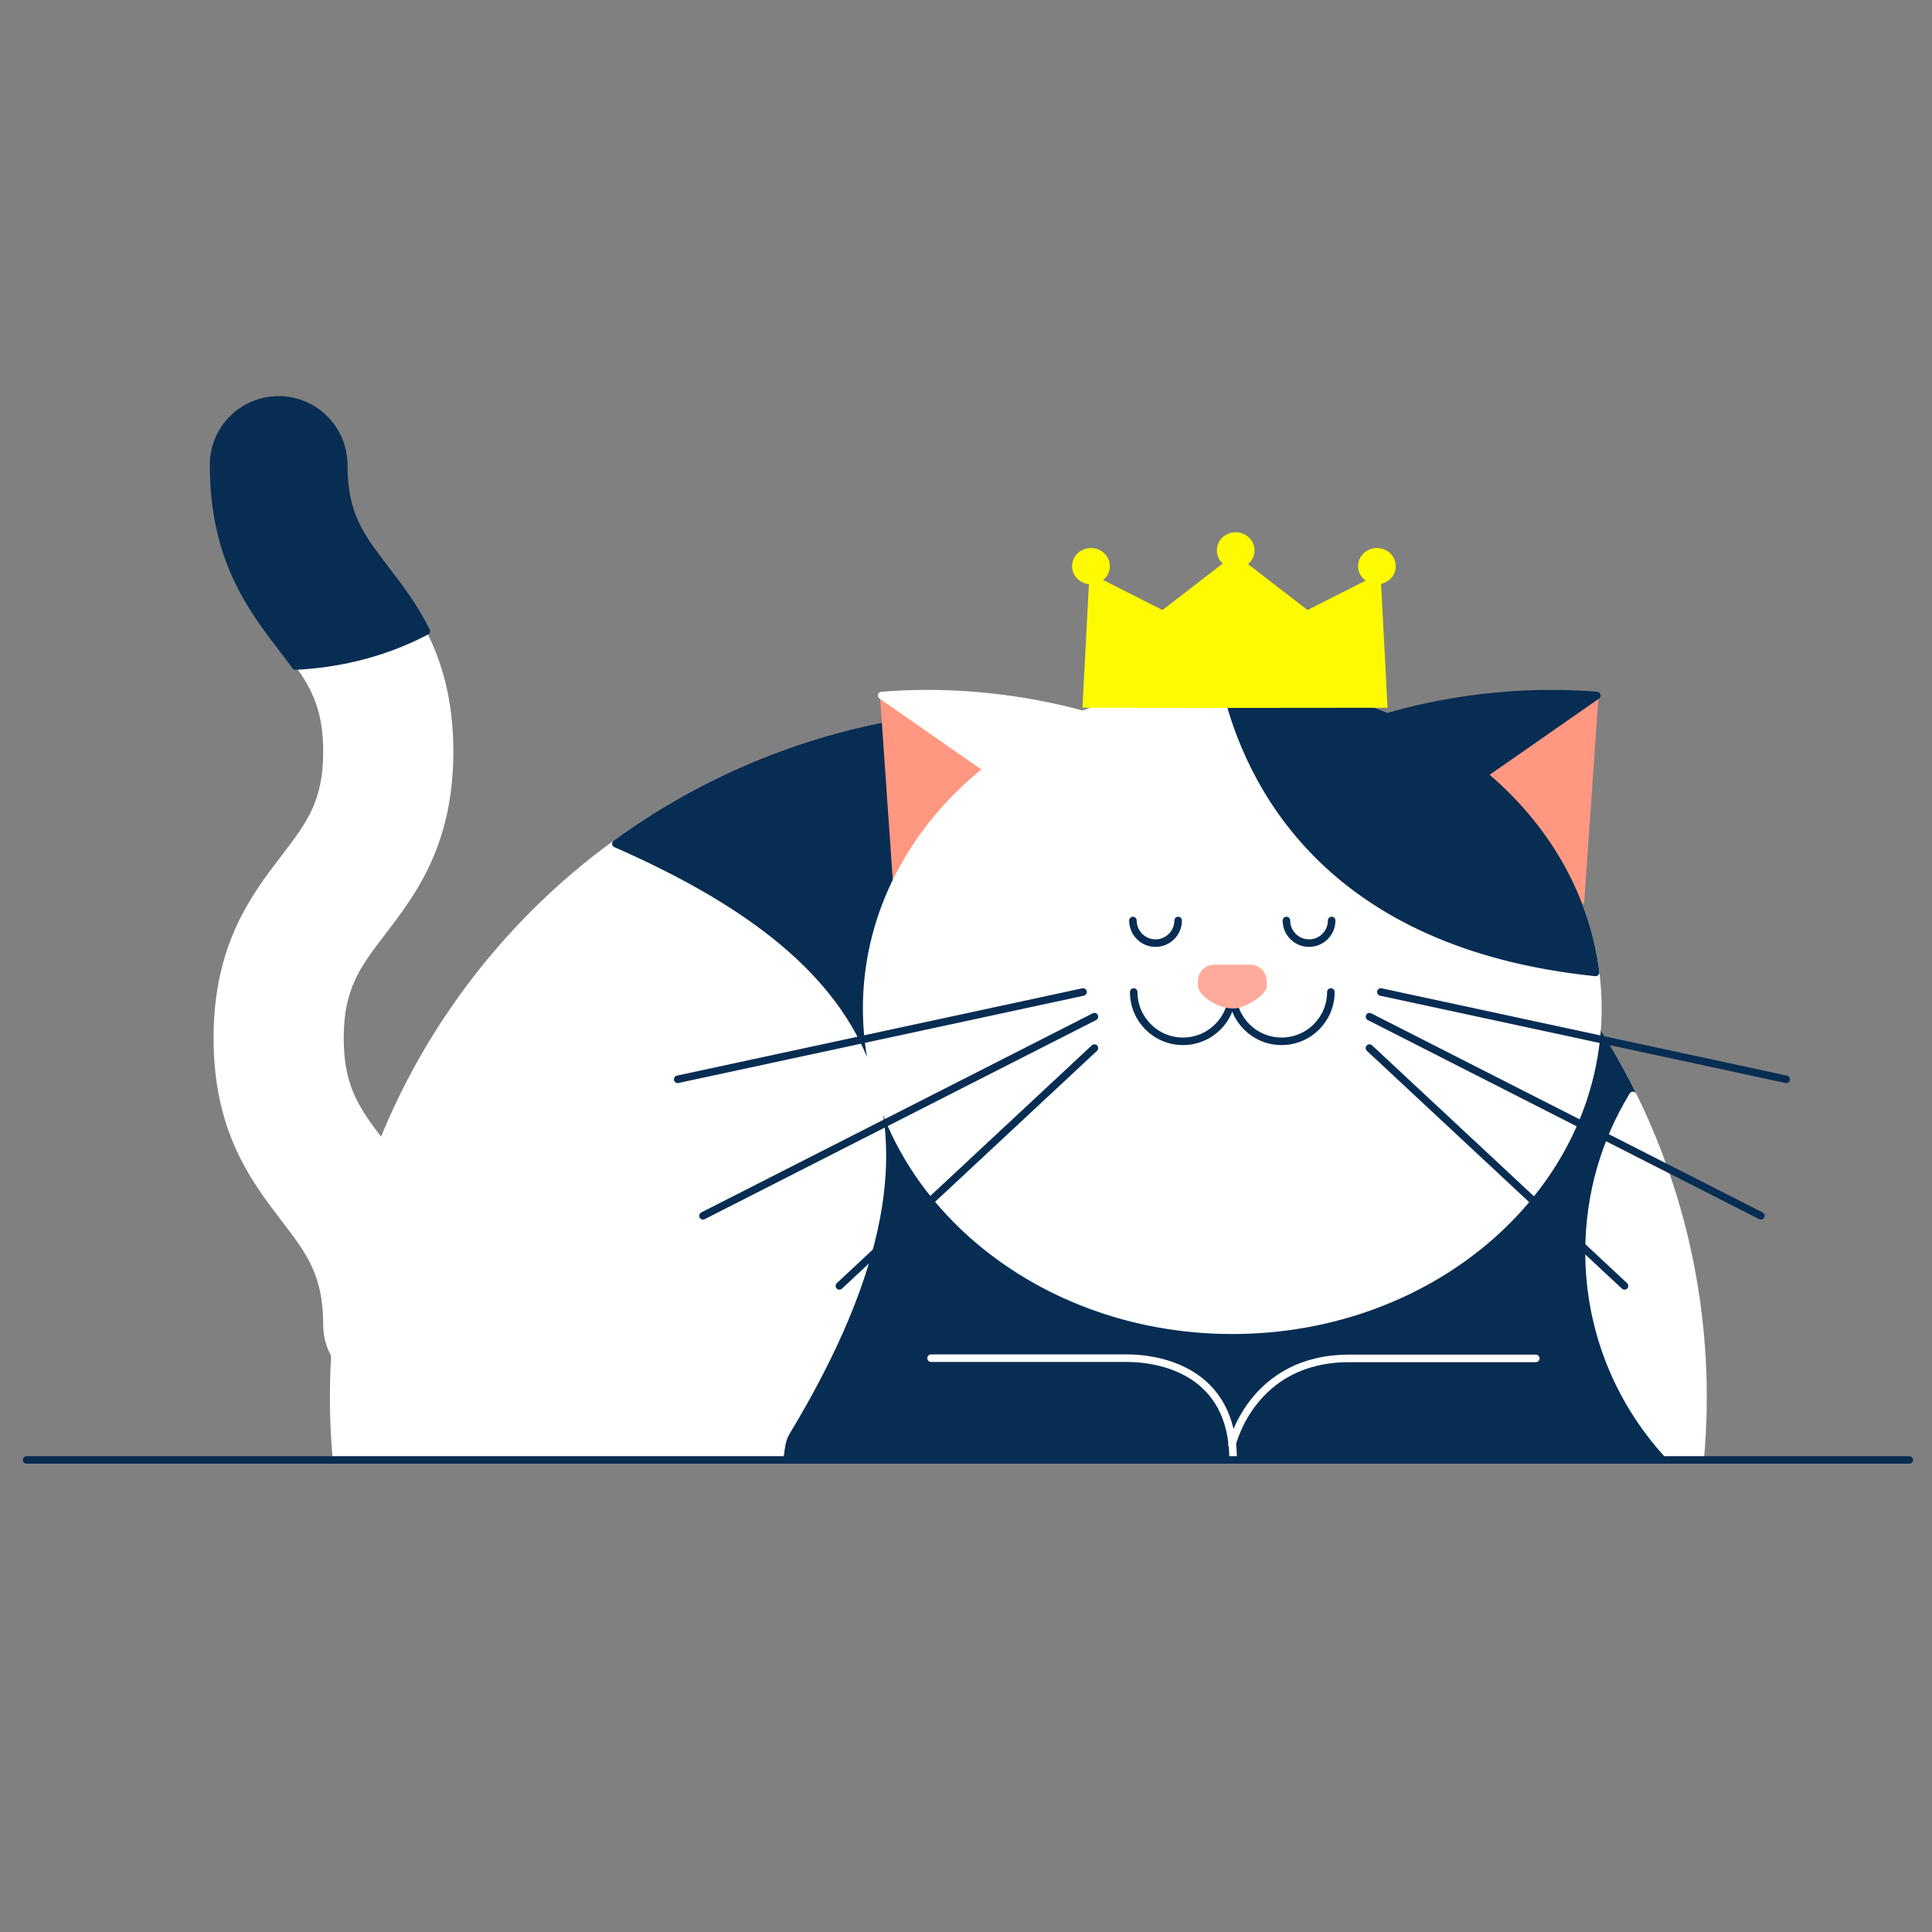 <?xml version="1.0" encoding="utf-8"?>
<!-- Generator: Adobe Illustrator 16.0.0, SVG Export Plug-In . SVG Version: 6.00 Build 0)  -->
<!DOCTYPE svg PUBLIC "-//W3C//DTD SVG 1.1//EN" "http://www.w3.org/Graphics/SVG/1.1/DTD/svg11.dtd">
<svg version="1.1" id="Layer_1" xmlns="http://www.w3.org/2000/svg" xmlns:xlink="http://www.w3.org/1999/xlink" x="0px" y="0px"
	 width="768px" height="768px" viewBox="0 0 768 768" enable-background="new 0 0 768 768" xml:space="preserve">
<rect x="0" y="0" width="768" height="768" fill="#808080" stroke="none"/>
<g>
	
		<path fill="#FFFFFF" stroke="#FFFFFF" stroke-width="3" stroke-linecap="round" stroke-linejoin="round" stroke-miterlimit="10" d="
		M676.989,555.563c0,8.362-0.419,16.617-1.14,24.773H133.782c-0.75-8.156-1.142-16.411-1.142-24.773
		c0-83.169,37.289-157.609,96.084-207.542c5.194-4.407,10.575-8.629,16.099-12.648c10.037-7.322,20.594-13.966,31.603-19.862
		c34.806-18.646,74.148-29.965,115.931-31.831c4.139-0.184,8.273-0.288,12.452-0.288c24.9,0,49.014,3.331,71.915,9.602
		C592.139,324.532,676.989,430.16,676.989,555.563z"/>
	
		<path fill="#082D53" stroke="#082D53" stroke-width="3" stroke-linecap="round" stroke-linejoin="round" stroke-miterlimit="10" d="
		M676.989,555.563c0,8.362-0.419,16.617-1.14,24.773H312.784c0.748-3.147,0.518-6.538,2.361-9.582
		c79.156-130.955,27.194-192.543-70.321-235.382c10.037-7.322,20.594-13.966,31.603-19.862
		c34.806-18.646,74.148-29.965,115.931-31.831c29.075,0.89,57.323,4.079,84.367,9.313
		C592.139,324.532,676.989,430.16,676.989,555.563z"/>
	<g>
		<path fill="#FFFFFF" d="M153.087,453.956c12.086,15.787,27.13,35.427,27.13,72.676c0,14.28-11.591,25.869-25.869,25.869
			c-14.28,0-25.868-11.589-25.868-25.869c0-19.718-6.56-28.287-16.471-41.243c-12.086-15.79-27.11-35.448-27.11-72.679
			c0-37.249,15.023-56.907,27.11-72.699c9.911-12.952,16.471-21.522,16.471-41.244c0-15.849-4.241-24.48-11.047-34
			c-1.658-2.339-3.479-4.718-5.424-7.264c-12.086-15.79-27.11-35.452-27.11-72.683c0-14.296,11.566-25.864,25.866-25.864
			c14.282,0,25.871,11.568,25.871,25.864c0,19.726,6.538,28.295,16.451,41.248c5.422,7.074,11.448,14.943,16.391,24.813
			c6.162,12.146,10.739,27.338,10.739,47.886c0,37.229-15.044,56.892-27.13,72.679c-9.913,12.974-16.451,21.545-16.451,41.264
			C136.636,432.434,143.174,440.978,153.087,453.956z"/>
	</g>
	<path fill="none" stroke="#FFFFFF" stroke-width="3" stroke-linecap="round" stroke-linejoin="round" stroke-miterlimit="10" d="
		M370.123,539.893c0,0,65.21,0,77.834,0s42.231,4.754,42.231,40.448"/>
	<path fill="none" stroke="#FFFFFF" stroke-width="3" stroke-linecap="round" stroke-linejoin="round" stroke-miterlimit="10" d="
		M489.749,574.271c0,0,7.877-34.282,46.506-34.282h74.238"/>
	
		<path fill="#FFFFFF" stroke="#FFFFFF" stroke-width="3" stroke-linecap="round" stroke-linejoin="round" stroke-miterlimit="10" d="
		M676.989,555.563c0,8.362-0.419,16.617-1.14,24.773h-10.864c-20.634-21.462-33.318-50.6-33.318-82.718
		c0-22.783,6.374-44.056,17.442-62.164C666.973,471.688,676.989,512.456,676.989,555.563z"/>
	
		<path fill="#082D53" stroke="#082D53" stroke-width="3" stroke-linecap="round" stroke-linejoin="round" stroke-miterlimit="10" d="
		M169.478,250.881c-15.15,7.988-32.924,12.976-52.045,13.886c-1.658-2.339-3.479-4.718-5.424-7.264
		c-12.086-15.79-27.11-35.452-27.11-72.683c0-14.296,11.566-25.864,25.866-25.864c14.282,0,25.871,11.568,25.871,25.864
		c0,19.726,6.538,28.295,16.451,41.248C158.509,233.143,164.535,241.012,169.478,250.881z"/>
	<g>
		
			<polygon fill="#FF9781" stroke="#FF9781" stroke-width="3" stroke-linecap="round" stroke-linejoin="round" stroke-miterlimit="10" points="
			351.324,276.784 356.975,358.21 402.051,309.778 		"/>
		
			<path fill="#FFFFFF" stroke="#FFFFFF" stroke-width="3" stroke-linecap="round" stroke-linejoin="round" stroke-miterlimit="10" d="
			M436.297,285.819c0,0-38.021-13.318-85.81-9.337l47.337,32.95L436.297,285.819z"/>
		
			<path fill="#FFFFFF" stroke="#FFFFFF" stroke-width="3" stroke-linecap="round" stroke-linejoin="round" stroke-miterlimit="10" d="
			M635.186,400.861c0,70.651-65.064,127.935-145.337,127.935c-80.252,0-145.336-57.283-145.336-127.935
			c0-69.905,63.653-126.691,142.706-127.935c0.871-0.02,1.735-0.02,2.631-0.02c74.771,0,136.356,49.706,144.426,113.653
			C634.878,391.26,635.186,396.015,635.186,400.861z"/>
		
			<polygon fill="#FF9781" stroke="#FF9781" stroke-width="3" stroke-linecap="round" stroke-linejoin="round" stroke-miterlimit="10" points="
			633.938,276.784 628.284,358.21 583.205,309.778 		"/>
		
			<path fill="#082D53" stroke="#082D53" stroke-width="3" stroke-linecap="round" stroke-linejoin="round" stroke-miterlimit="10" d="
			M548.959,285.819c0,0,38.025-13.318,85.815-9.337l-47.339,32.95L548.959,285.819z"/>
		<path fill="none" stroke="#082D53" stroke-width="3" stroke-linecap="round" stroke-linejoin="round" stroke-miterlimit="10" d="
			M489.853,394.339c0,10.823-8.773,19.597-19.594,19.597c-10.821,0-19.591-8.773-19.591-19.597"/>
		<path fill="none" stroke="#082D53" stroke-width="3" stroke-linecap="round" stroke-linejoin="round" stroke-miterlimit="10" d="
			M529.041,394.339c0,10.823-8.773,19.597-19.594,19.597c-10.821,0-19.595-8.773-19.595-19.597"/>
		<path fill="#FFAB9C" d="M503.517,392.164c0,3.579-9.193,8.689-12.769,8.689h-0.896c-6.25,0-13.664-5.402-13.664-8.978v-1.926
			c0-3.574,2.899-6.472,6.475-6.472h14.376c3.574,0,6.478,2.897,6.478,6.472V392.164z"/>
		<path fill="none" stroke="#082D53" stroke-width="3" stroke-linecap="round" stroke-linejoin="round" stroke-miterlimit="10" d="
			M468.335,365.914c0,4.964-4.026,8.991-8.993,8.991s-8.989-4.027-8.989-8.991"/>
		<path fill="none" stroke="#082D53" stroke-width="3" stroke-linecap="round" stroke-linejoin="round" stroke-miterlimit="10" d="
			M529.357,365.914c0,4.964-4.027,8.991-8.994,8.991c-4.966,0-8.993-4.027-8.993-8.991"/>
		
			<line fill="none" stroke="#082D53" stroke-width="3" stroke-linecap="round" stroke-linejoin="round" stroke-miterlimit="10" x1="430.514" y1="394.339" x2="269.393" y2="429.039"/>
		
			<line fill="none" stroke="#082D53" stroke-width="3" stroke-linecap="round" stroke-linejoin="round" stroke-miterlimit="10" x1="435.053" y1="404.141" x2="279.445" y2="483.301"/>
		
			<line fill="none" stroke="#082D53" stroke-width="3" stroke-linecap="round" stroke-linejoin="round" stroke-miterlimit="10" x1="435.053" y1="416.625" x2="333.669" y2="511.157"/>
		
			<line fill="none" stroke="#082D53" stroke-width="3" stroke-linecap="round" stroke-linejoin="round" stroke-miterlimit="10" x1="548.919" y1="394.339" x2="710.04" y2="429.039"/>
		
			<line fill="none" stroke="#082D53" stroke-width="3" stroke-linecap="round" stroke-linejoin="round" stroke-miterlimit="10" x1="544.381" y1="404.141" x2="699.991" y2="483.301"/>
		
			<line fill="none" stroke="#082D53" stroke-width="3" stroke-linecap="round" stroke-linejoin="round" stroke-miterlimit="10" x1="544.381" y1="416.625" x2="645.767" y2="511.157"/>
		
			<path fill="#082D53" stroke="#082D53" stroke-width="3" stroke-linecap="round" stroke-linejoin="round" stroke-miterlimit="10" d="
			M634.274,386.56c-106.885-11.007-138.012-75.282-147.057-113.633c0.871-0.02,1.735-0.02,2.631-0.02
			C564.619,272.907,626.205,322.612,634.274,386.56z"/>
	</g>
	<g>
		<polygon fill="#FEFB00" points="490.721,281.404 551.574,281.342 548.779,227.814 519.756,242.498 490.977,220.282 
			490.977,220.214 490.929,220.249 490.893,220.214 490.885,220.282 462.117,242.498 433.085,227.814 430.29,281.342 
			487.901,281.404 487.901,281.41 489.349,281.408 490.721,281.41 		"/>
		<path fill="#FEFB00" d="M498.702,218.779c0,3.981-3.355,7.21-7.498,7.21c-4.135,0-7.489-3.229-7.489-7.21
			c0-3.979,3.354-7.202,7.489-7.202C495.347,211.577,498.702,214.8,498.702,218.779z"/>
		<path fill="#FEFB00" d="M441.171,225.061c0,3.975-3.354,7.206-7.494,7.206c-4.143,0-7.497-3.231-7.497-7.206
			c0-3.983,3.354-7.204,7.497-7.204C437.816,217.857,441.171,221.078,441.171,225.061z"/>
		<path fill="#FEFB00" d="M554.842,225.061c0,3.975-3.352,7.206-7.494,7.206c-4.139,0-7.494-3.231-7.494-7.206
			c0-3.983,3.355-7.204,7.494-7.204C551.49,217.857,554.842,221.078,554.842,225.061z"/>
	</g>
</g>
<line fill="none" stroke="#082D53" stroke-width="3" stroke-linecap="round" stroke-linejoin="round" stroke-miterlimit="10" x1="10.602" y1="580.341" x2="758.957" y2="580.341"/>
</svg>
